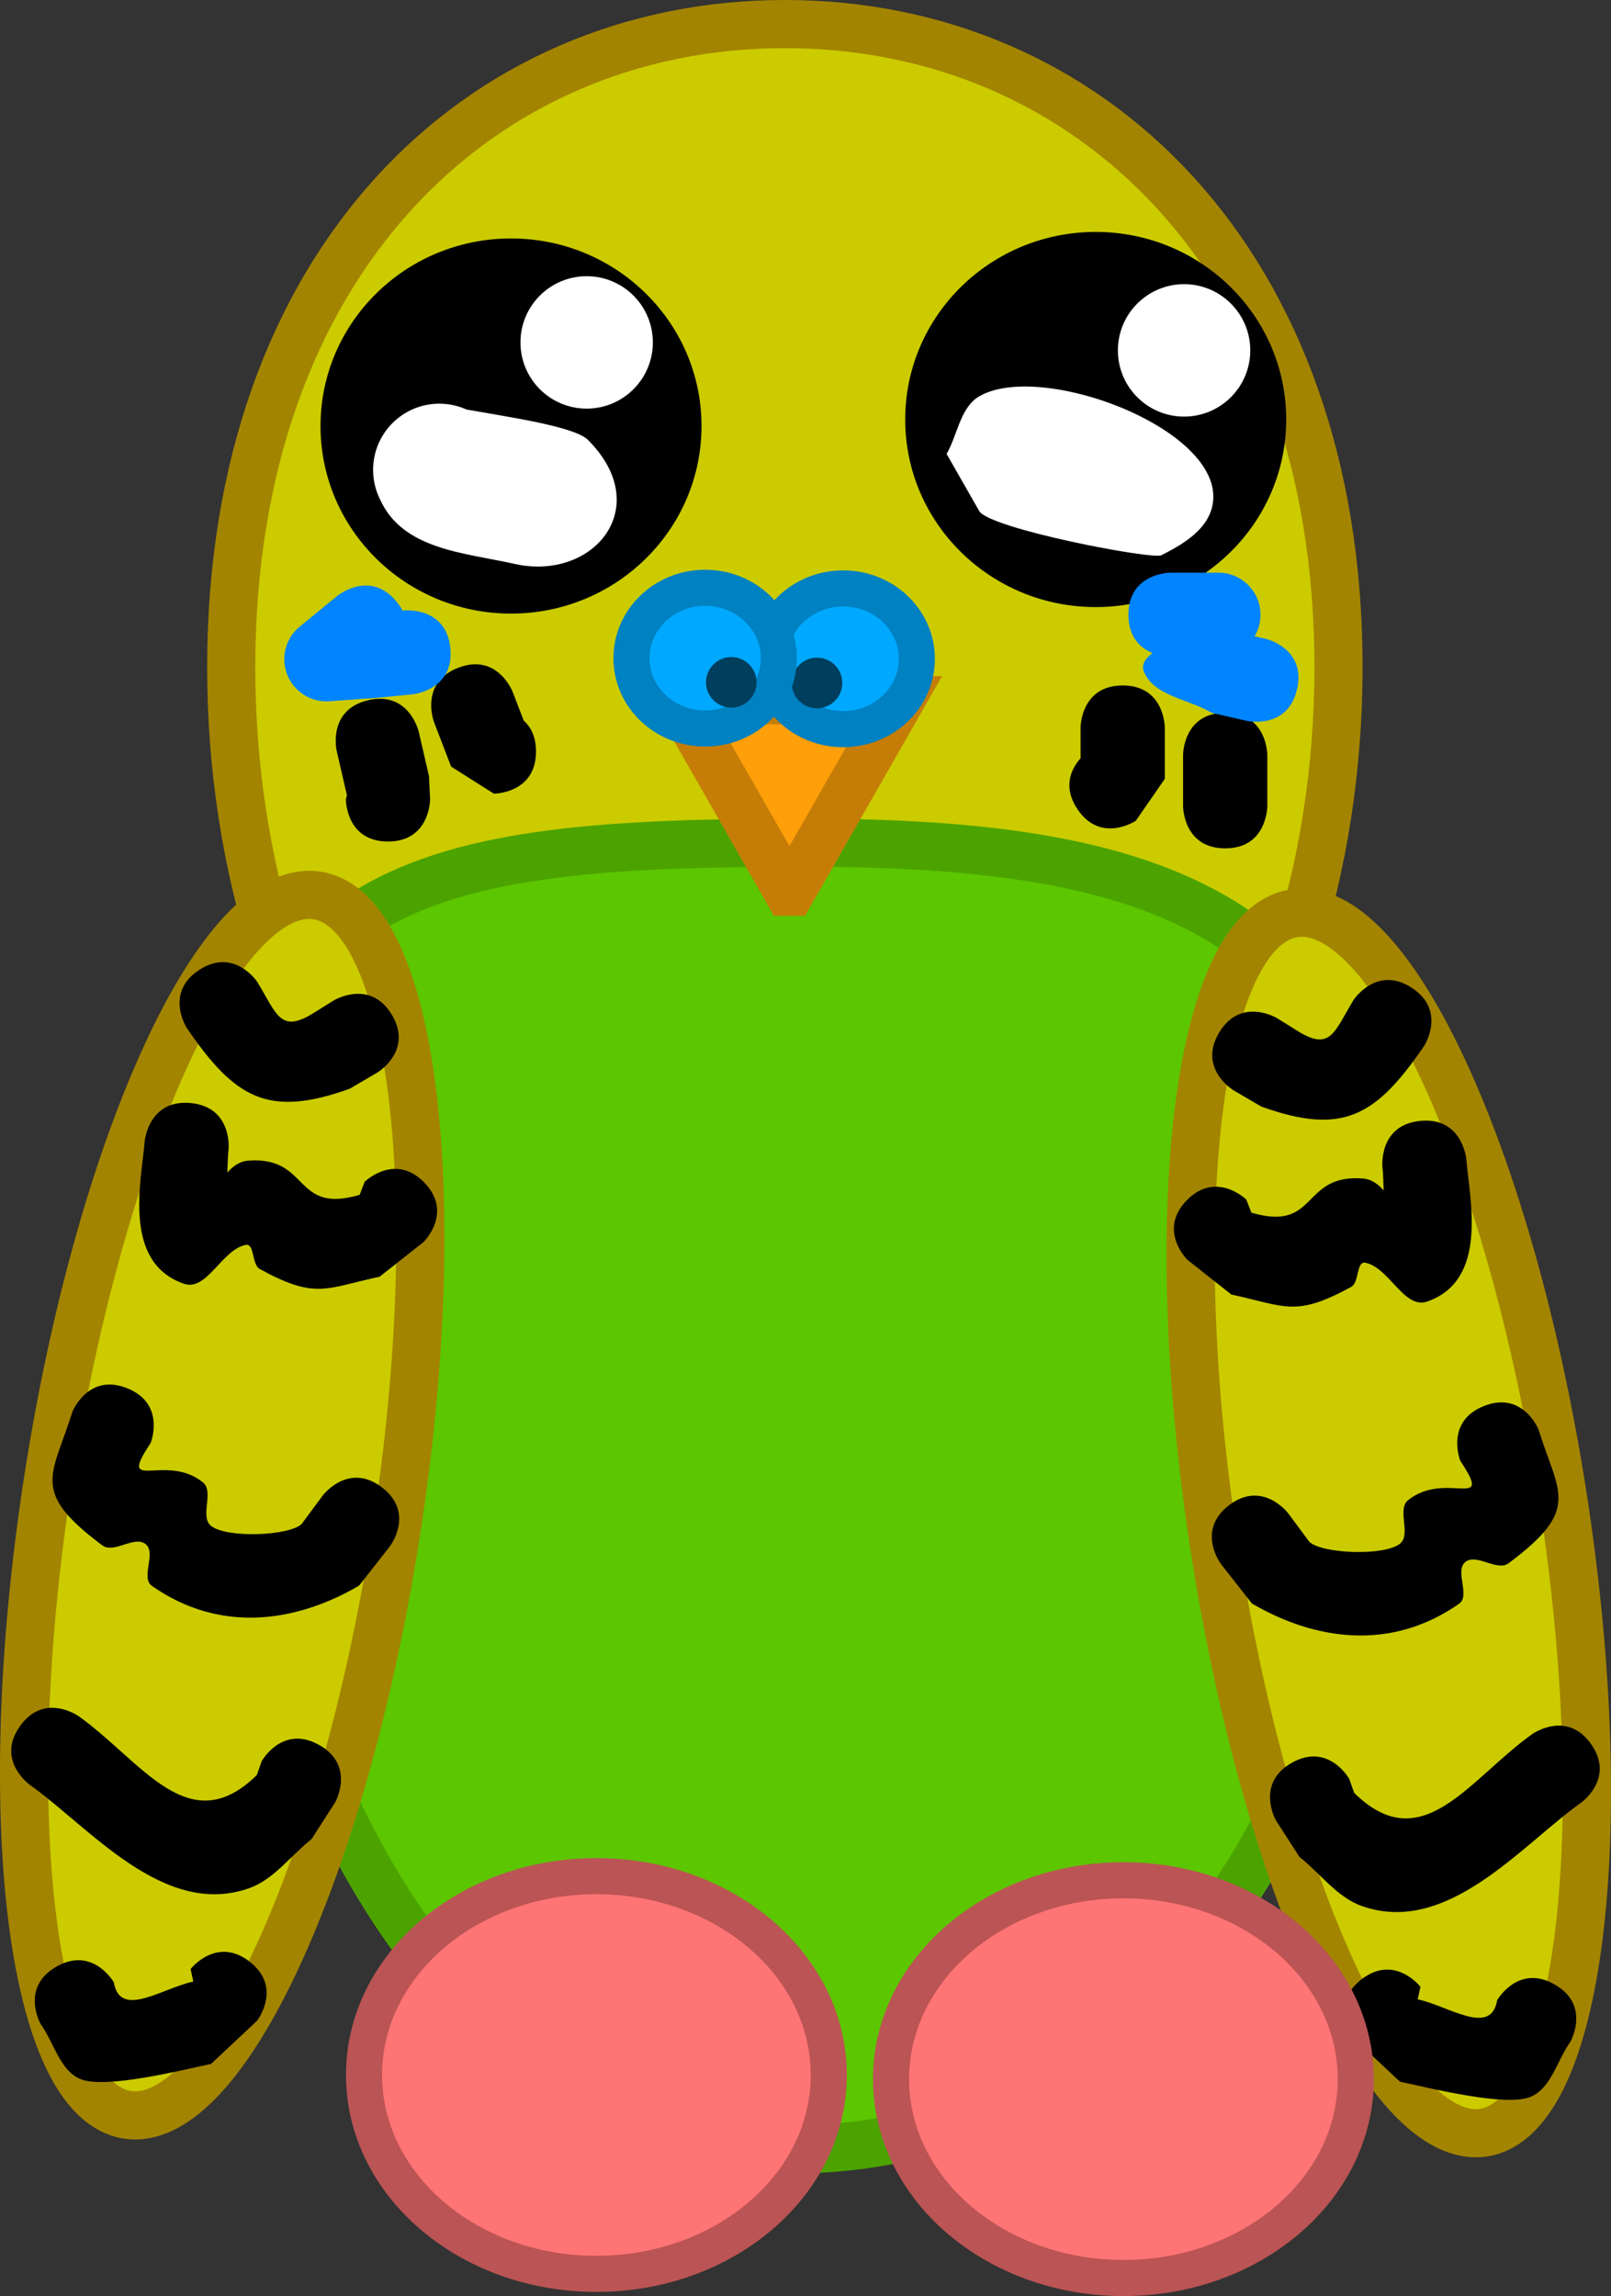 <svg version="1.1" xmlns="http://www.w3.org/2000/svg" xmlns:xlink="http://www.w3.org/1999/xlink" width="66.935" height="95.373" viewBox="0,0,66.935,95.373"><rect x="0" y="0" width="66.935" height="95.373" fill="#333333" stroke="none"/><g transform="translate(-206.772,-117.366)"><g data-paper-data="{&quot;isPaintingLayer&quot;:true}" fill-rule="nonzero" stroke-linecap="butt" stroke-linejoin="miter" stroke-miterlimit="10" stroke-dasharray="" stroke-dashoffset="0" style="mix-blend-mode: normal"><path d="M262.385,145.079c0,16.803 -10.299,30.424 -23.003,30.424c-12.704,0 -23.003,-13.621 -23.003,-30.424c0,-16.803 10.299,-26.713 23.003,-26.713c12.704,0 23.003,9.911 23.003,26.713z" fill="#cbcb00" stroke="#a38400" stroke-width="2"/><path d="M264.676,172.58c0,16.626 -8.973,34.062 -24.923,34.062c-15.95,0 -23.686,-19.662 -23.686,-36.288c0,-16.626 8.231,-17.984 24.181,-17.984c15.95,0 24.428,3.584 24.428,20.21z" fill="#5cc600" stroke="#4ca300" stroke-width="2"/><path d="M235.919,135.062c0,4.303 -3.544,7.791 -7.915,7.791c-4.371,0 -7.915,-3.488 -7.915,-7.791c0,-4.303 3.544,-7.791 7.915,-7.791c4.371,0 7.915,3.488 7.915,7.791z" fill="#000000" stroke="none" stroke-width="0"/><path d="M260.212,134.791c0,4.303 -3.544,7.791 -7.915,7.791c-4.371,0 -7.915,-3.488 -7.915,-7.791c0,-4.303 3.544,-7.791 7.915,-7.791c4.371,0 7.915,3.488 7.915,7.791z" fill="#000000" stroke="none" stroke-width="0"/><path d="M228.397,131.589c0,-1.519 1.231,-2.75 2.75,-2.75c1.519,0 2.75,1.231 2.75,2.75c0,1.519 -1.231,2.75 -2.75,2.75c-1.519,0 -2.75,-1.231 -2.75,-2.75z" fill="#ffffff" stroke="none" stroke-width="0.5"/><path d="M231.198,135.636c2.807,2.807 0.218,5.878 -3.03,5.156c-2.15,-0.478 -4.666,-0.595 -5.611,-2.691c-0.181,-0.367 -0.283,-0.78 -0.283,-1.217c0,-1.519 1.231,-2.75 2.75,-2.75c0.404,0 0.787,0.087 1.132,0.243c1.71,0.306 4.483,0.7 5.042,1.259z" fill="#ffffff" stroke="none" stroke-width="0.5"/><path d="M253.219,131.92c0,-1.519 1.231,-2.75 2.75,-2.75c1.519,0 2.75,1.231 2.75,2.75c0,1.519 -1.231,2.75 -2.75,2.75c-1.519,0 -2.75,-1.231 -2.75,-2.75z" fill="#ffffff" stroke="none" stroke-width="0.5"/><path d="M246.103,136.222c0.398,-0.696 0.534,-1.655 1.089,-2.192c0.085,-0.082 0.179,-0.154 0.286,-0.214c2.684,-1.51 10.671,1.584 9.61,4.765c-0.292,0.876 -1.239,1.435 -2.065,1.848c-0.383,0.191 -7.147,-1.105 -7.566,-1.837z" fill="#ffffff" stroke="none" stroke-width="0.5"/><path d="M239.503,154.403l-4.544,-7.951h9.229l-4.544,7.951z" fill="#ff9f09" stroke="#c57d08" stroke-width="2"/><g data-paper-data="{&quot;index&quot;:null}"><path d="M241.804,141.808c1.691,0 3.061,1.308 3.061,2.922c0,1.614 -1.37,2.922 -3.061,2.922c-1.691,0 -3.061,-1.308 -3.061,-2.922c0,-1.614 1.37,-2.922 3.061,-2.922z" fill="#00a9ff" stroke="#0081c1" stroke-width="1.5"/><path d="M240.718,146.785c-0.58,0 -1.051,-0.471 -1.051,-1.051c0,-0.58 0.471,-1.051 1.051,-1.051c0.58,0 1.051,0.471 1.051,1.051c0,0.58 -0.471,1.051 -1.051,1.051z" fill="#003e5d" stroke="none" stroke-width="0.5"/></g><g><path d="M239.131,144.704c0,1.614 -1.37,2.922 -3.061,2.922c-1.691,0 -3.061,-1.308 -3.061,-2.922c0,-1.614 1.37,-2.922 3.061,-2.922c1.691,0 3.061,1.308 3.061,2.922z" fill="#00a9ff" stroke="#0081c1" stroke-width="1.5"/><path d="M236.105,145.708c0,-0.58 0.471,-1.051 1.051,-1.051c0.58,0 1.051,0.471 1.051,1.051c0,0.58 -0.471,1.051 -1.051,1.051c-0.58,0 -1.051,-0.471 -1.051,-1.051z" fill="#003e5d" stroke="none" stroke-width="0.5"/></g><path d="M222.891,152.32c-1.75,0 -1.75,-1.75 -1.75,-1.75l0.045,-0.174c-0.142,-0.615 -0.284,-1.231 -0.426,-1.846c0,0 -0.394,-1.705 1.312,-2.099c1.705,-0.394 2.099,1.312 2.099,1.312c0.142,0.615 0.284,1.231 0.426,1.846l0.045,0.961c0,0 0,1.75 -1.75,1.75z" fill="#000000" stroke="none" stroke-width="0.5"/><path d="M228.53,147.295c0.288,0.258 0.512,0.66 0.512,1.287c0,1.75 -1.75,1.75 -1.75,1.75l-1.775,-1.122c-0.237,-0.615 -0.473,-1.231 -0.71,-1.846c0,0 -0.628,-1.633 1.005,-2.262c1.633,-0.628 2.262,1.005 2.262,1.005c0.152,0.396 0.304,0.792 0.457,1.188z" fill="#000000" stroke="none" stroke-width="0.5"/><path d="M251.536,150.972c-0.64,-0.96 -0.225,-1.709 0.132,-2.108c0,-0.425 0,-0.851 0,-1.276c0,0 0,-1.75 1.75,-1.75c1.75,0 1.75,1.75 1.75,1.75c0,0.71 0,1.42 0,2.13l-1.205,1.74c0,0 -1.456,0.971 -2.427,-0.485z" fill="#000000" stroke="none" stroke-width="0.5"/><path d="M257.677,152.604c-1.75,0 -1.75,-1.75 -1.75,-1.75c0,-0.615 0,-1.515 0,-2.13c0,0 0,-1.75 1.75,-1.75c1.75,0 1.75,1.75 1.75,1.75c0,0.615 0,1.231 0,1.846v0.284c0,0 0,1.75 -1.75,1.75z" fill="#000000" stroke="none" stroke-width="0.5"/><path d="M225.484,144.29c0.174,1.741 -1.567,1.915 -1.567,1.915l-1.469,0.146l-1.97,0.141c-0.047,0.004 -0.095,0.006 -0.143,0.006c-0.967,0 -1.75,-0.783 -1.75,-1.75c0,-0.551 0.255,-1.043 0.653,-1.364l1.551,-1.269c0,0 1.354,-1.108 2.463,0.246c0.102,0.125 0.183,0.248 0.247,0.368l0.07,-0.007c0,0 1.741,-0.174 1.915,1.567z" fill="#0084ff" stroke="none" stroke-width="0.5"/><path d="M260.664,145.98c-0.38,1.708 -2.088,1.329 -2.088,1.329l-1.452,-0.332c-0.941,-0.572 -2.42,-0.692 -2.824,-1.717c-0.119,-0.303 0.068,-0.546 0.359,-0.768c-0.476,-0.195 -1.003,-0.629 -1.003,-1.589c0,-1.75 1.75,-1.75 1.75,-1.75h1.988c0.967,0 1.75,0.783 1.75,1.75c0,0.327 -0.09,0.634 -0.246,0.896l0.438,0.094c0,0 1.708,0.38 1.329,2.088z" fill="#0084ff" stroke="none" stroke-width="0.5"/><g><path d="M223.23,181.01c-2.178,13.986 -7.178,24.82 -11.169,24.198c-3.99,-0.621 -5.46,-12.463 -3.282,-26.449c2.178,-13.986 7.178,-24.82 11.169,-24.198c3.99,0.621 5.46,12.463 3.282,26.449z" fill="#cbcb00" stroke="#a38400" stroke-width="2"/><path d="M224.399,166.483c1.222,1.253 -0.031,2.475 -0.031,2.475l-1.822,1.438c-2.26,0.489 -2.655,0.954 -4.982,-0.319c-0.339,-0.185 -0.205,-1.075 -0.584,-1.001c-0.992,0.193 -1.61,1.943 -2.565,1.613c-2.578,-0.89 -1.764,-4.272 -1.63,-5.931c0,0 0.167,-1.742 1.909,-1.575c1.742,0.167 1.575,1.909 1.575,1.909c-0.038,0.321 -0.036,0.652 -0.051,0.979c0.238,-0.27 0.513,-0.468 0.856,-0.494c2.595,-0.203 1.851,2.238 4.64,1.419l0.211,-0.544c0,0 1.253,-1.222 2.475,0.031z" fill="#000000" stroke="none" stroke-width="0.5"/><path d="M222.643,179.149c1.389,1.064 0.325,2.453 0.325,2.453l-1.278,1.628c-2.58,1.508 -5.748,2.015 -8.608,0.008c-0.477,-0.335 0.195,-1.362 -0.257,-1.731c-0.465,-0.38 -1.318,0.41 -1.799,0.051c-3.03,-2.258 -2.076,-2.879 -1.244,-5.555c0,0 0.651,-1.624 2.276,-0.973c1.624,0.651 0.973,2.276 0.973,2.276c-1.421,2.131 0.606,0.38 2.169,1.63c0.48,0.384 -0.139,1.428 0.341,1.811c0.653,0.52 3.238,0.417 3.763,-0.078l0.886,-1.196c0,0 1.064,-1.389 2.453,-0.325z" fill="#000000" stroke="none" stroke-width="0.5"/><path d="M220.033,189.847c1.525,0.859 0.665,2.384 0.665,2.384l-0.983,1.527c-0.862,0.679 -1.552,1.668 -2.585,2.036c-3.557,1.269 -6.653,-2.544 -9.116,-4.289c0,0 -1.426,-1.014 -0.412,-2.44c1.014,-1.426 2.44,-0.412 2.44,-0.412c2.633,1.878 4.574,5.216 7.398,2.446l0.209,-0.586c0,0 0.859,-1.525 2.384,-0.665z" fill="#000000" stroke="none" stroke-width="0.5"/><path d="M217.145,198.848c1.381,1.075 0.306,2.456 0.306,2.456l-1.909,1.789c-1.284,0.277 -4.394,1.052 -5.419,0.634c-0.871,-0.355 -1.106,-1.522 -1.659,-2.283c0,0 -0.87,-1.518 0.649,-2.388c1.518,-0.87 2.388,0.649 2.388,0.649c0.259,1.526 1.995,0.251 3.303,-0.032l-0.113,-0.518c0,0 1.075,-1.381 2.456,-0.306z" fill="#000000" stroke="none" stroke-width="0.5"/><path d="M223.052,159.515c0.9,1.501 -0.601,2.401 -0.601,2.401l-1.15,0.673c-3.385,1.214 -4.76,0.407 -6.762,-2.512c0,0 -0.957,-1.465 0.509,-2.422c1.465,-0.957 2.422,0.509 2.422,0.509c0.834,1.385 0.96,2.171 2.429,1.218l0.752,-0.468c0,0 1.501,-0.9 2.401,0.601z" fill="#000000" stroke="none" stroke-width="0.5"/></g><g data-paper-data="{&quot;index&quot;:null}"><path d="M260.53,155.302c3.99,-0.621 8.991,10.213 11.169,24.198c2.178,13.986 0.709,25.827 -3.282,26.449c-3.99,0.621 -8.991,-10.213 -11.169,-24.198c-2.178,-13.986 -0.709,-25.827 3.282,-26.449z" fill="#cbcb00" stroke="#a38400" stroke-width="2"/><path d="M258.554,167.193l0.211,0.544c2.79,0.819 2.045,-1.622 4.64,-1.419c0.343,0.027 0.618,0.224 0.856,0.494c-0.015,-0.327 -0.014,-0.658 -0.051,-0.979c0,0 -0.167,-1.742 1.575,-1.909c1.742,-0.167 1.909,1.575 1.909,1.575c0.134,1.659 0.947,5.041 -1.63,5.931c-0.955,0.33 -1.574,-1.421 -2.565,-1.613c-0.379,-0.074 -0.245,0.816 -0.584,1.001c-2.327,1.272 -2.722,0.808 -4.982,0.319l-1.822,-1.438c0,0 -1.253,-1.222 -0.031,-2.475c1.222,-1.253 2.475,-0.031 2.475,-0.031z" fill="#000000" stroke="none" stroke-width="0.5"/><path d="M260.288,180.214l0.886,1.196c0.526,0.495 3.11,0.597 3.763,0.078c0.481,-0.383 -0.138,-1.427 0.341,-1.811c1.563,-1.251 3.59,0.501 2.169,-1.63c0,0 -0.651,-1.624 0.973,-2.276c1.624,-0.651 2.276,0.973 2.276,0.973c0.832,2.676 1.786,3.297 -1.244,5.555c-0.481,0.359 -1.335,-0.431 -1.799,-0.051c-0.452,0.369 0.221,1.396 -0.257,1.731c-2.861,2.007 -6.028,1.5 -8.608,-0.008l-1.278,-1.628c0,0 -1.064,-1.389 0.325,-2.453c1.389,-1.064 2.453,0.325 2.453,0.325z" fill="#000000" stroke="none" stroke-width="0.5"/><path d="M262.829,191.253l0.209,0.586c2.823,2.771 4.765,-0.568 7.398,-2.446c0,0 1.426,-1.014 2.44,0.412c1.014,1.426 -0.412,2.44 -0.412,2.44c-2.463,1.745 -5.559,5.557 -9.116,4.289c-1.033,-0.368 -1.723,-1.357 -2.585,-2.036l-0.983,-1.527c0,0 -0.859,-1.525 0.665,-2.384c1.525,-0.859 2.384,0.665 2.384,0.665z" fill="#000000" stroke="none" stroke-width="0.5"/><path d="M265.789,199.894l-0.113,0.518c1.308,0.283 3.044,1.558 3.303,0.032c0,0 0.87,-1.518 2.388,-0.649c1.518,0.87 0.649,2.388 0.649,2.388c-0.553,0.761 -0.788,1.927 -1.659,2.283c-1.025,0.418 -4.135,-0.357 -5.419,-0.634l-1.909,-1.789c0,0 -1.075,-1.381 0.306,-2.456c1.381,-1.075 2.456,0.306 2.456,0.306z" fill="#000000" stroke="none" stroke-width="0.5"/><path d="M259.827,159.655l0.752,0.468c1.469,0.952 1.594,0.166 2.429,-1.218c0,0 0.957,-1.465 2.422,-0.509c1.465,0.957 0.509,2.422 0.509,2.422c-2.002,2.919 -3.376,3.726 -6.762,2.512l-1.15,-0.673c0,0 -1.501,-0.9 -0.601,-2.401c0.9,-1.501 2.401,-0.601 2.401,-0.601z" fill="#000000" stroke="none" stroke-width="0.5"/></g><path d="M241.207,203.556c0,4.562 -4.323,8.26 -9.655,8.26c-5.332,0 -9.655,-3.698 -9.655,-8.26c0,-4.562 4.323,-8.26 9.655,-8.26c5.332,0 9.655,3.698 9.655,8.26z" fill="#ff7474" stroke="#bb5454" stroke-width="1.5"/><path d="M263.103,203.728c0,4.562 -4.323,8.26 -9.655,8.26c-5.332,0 -9.655,-3.698 -9.655,-8.26c0,-4.562 4.323,-8.26 9.655,-8.26c5.332,0 9.655,3.698 9.655,8.26z" fill="#ff7474" stroke="#bb5454" stroke-width="1.5"/></g></g></svg>